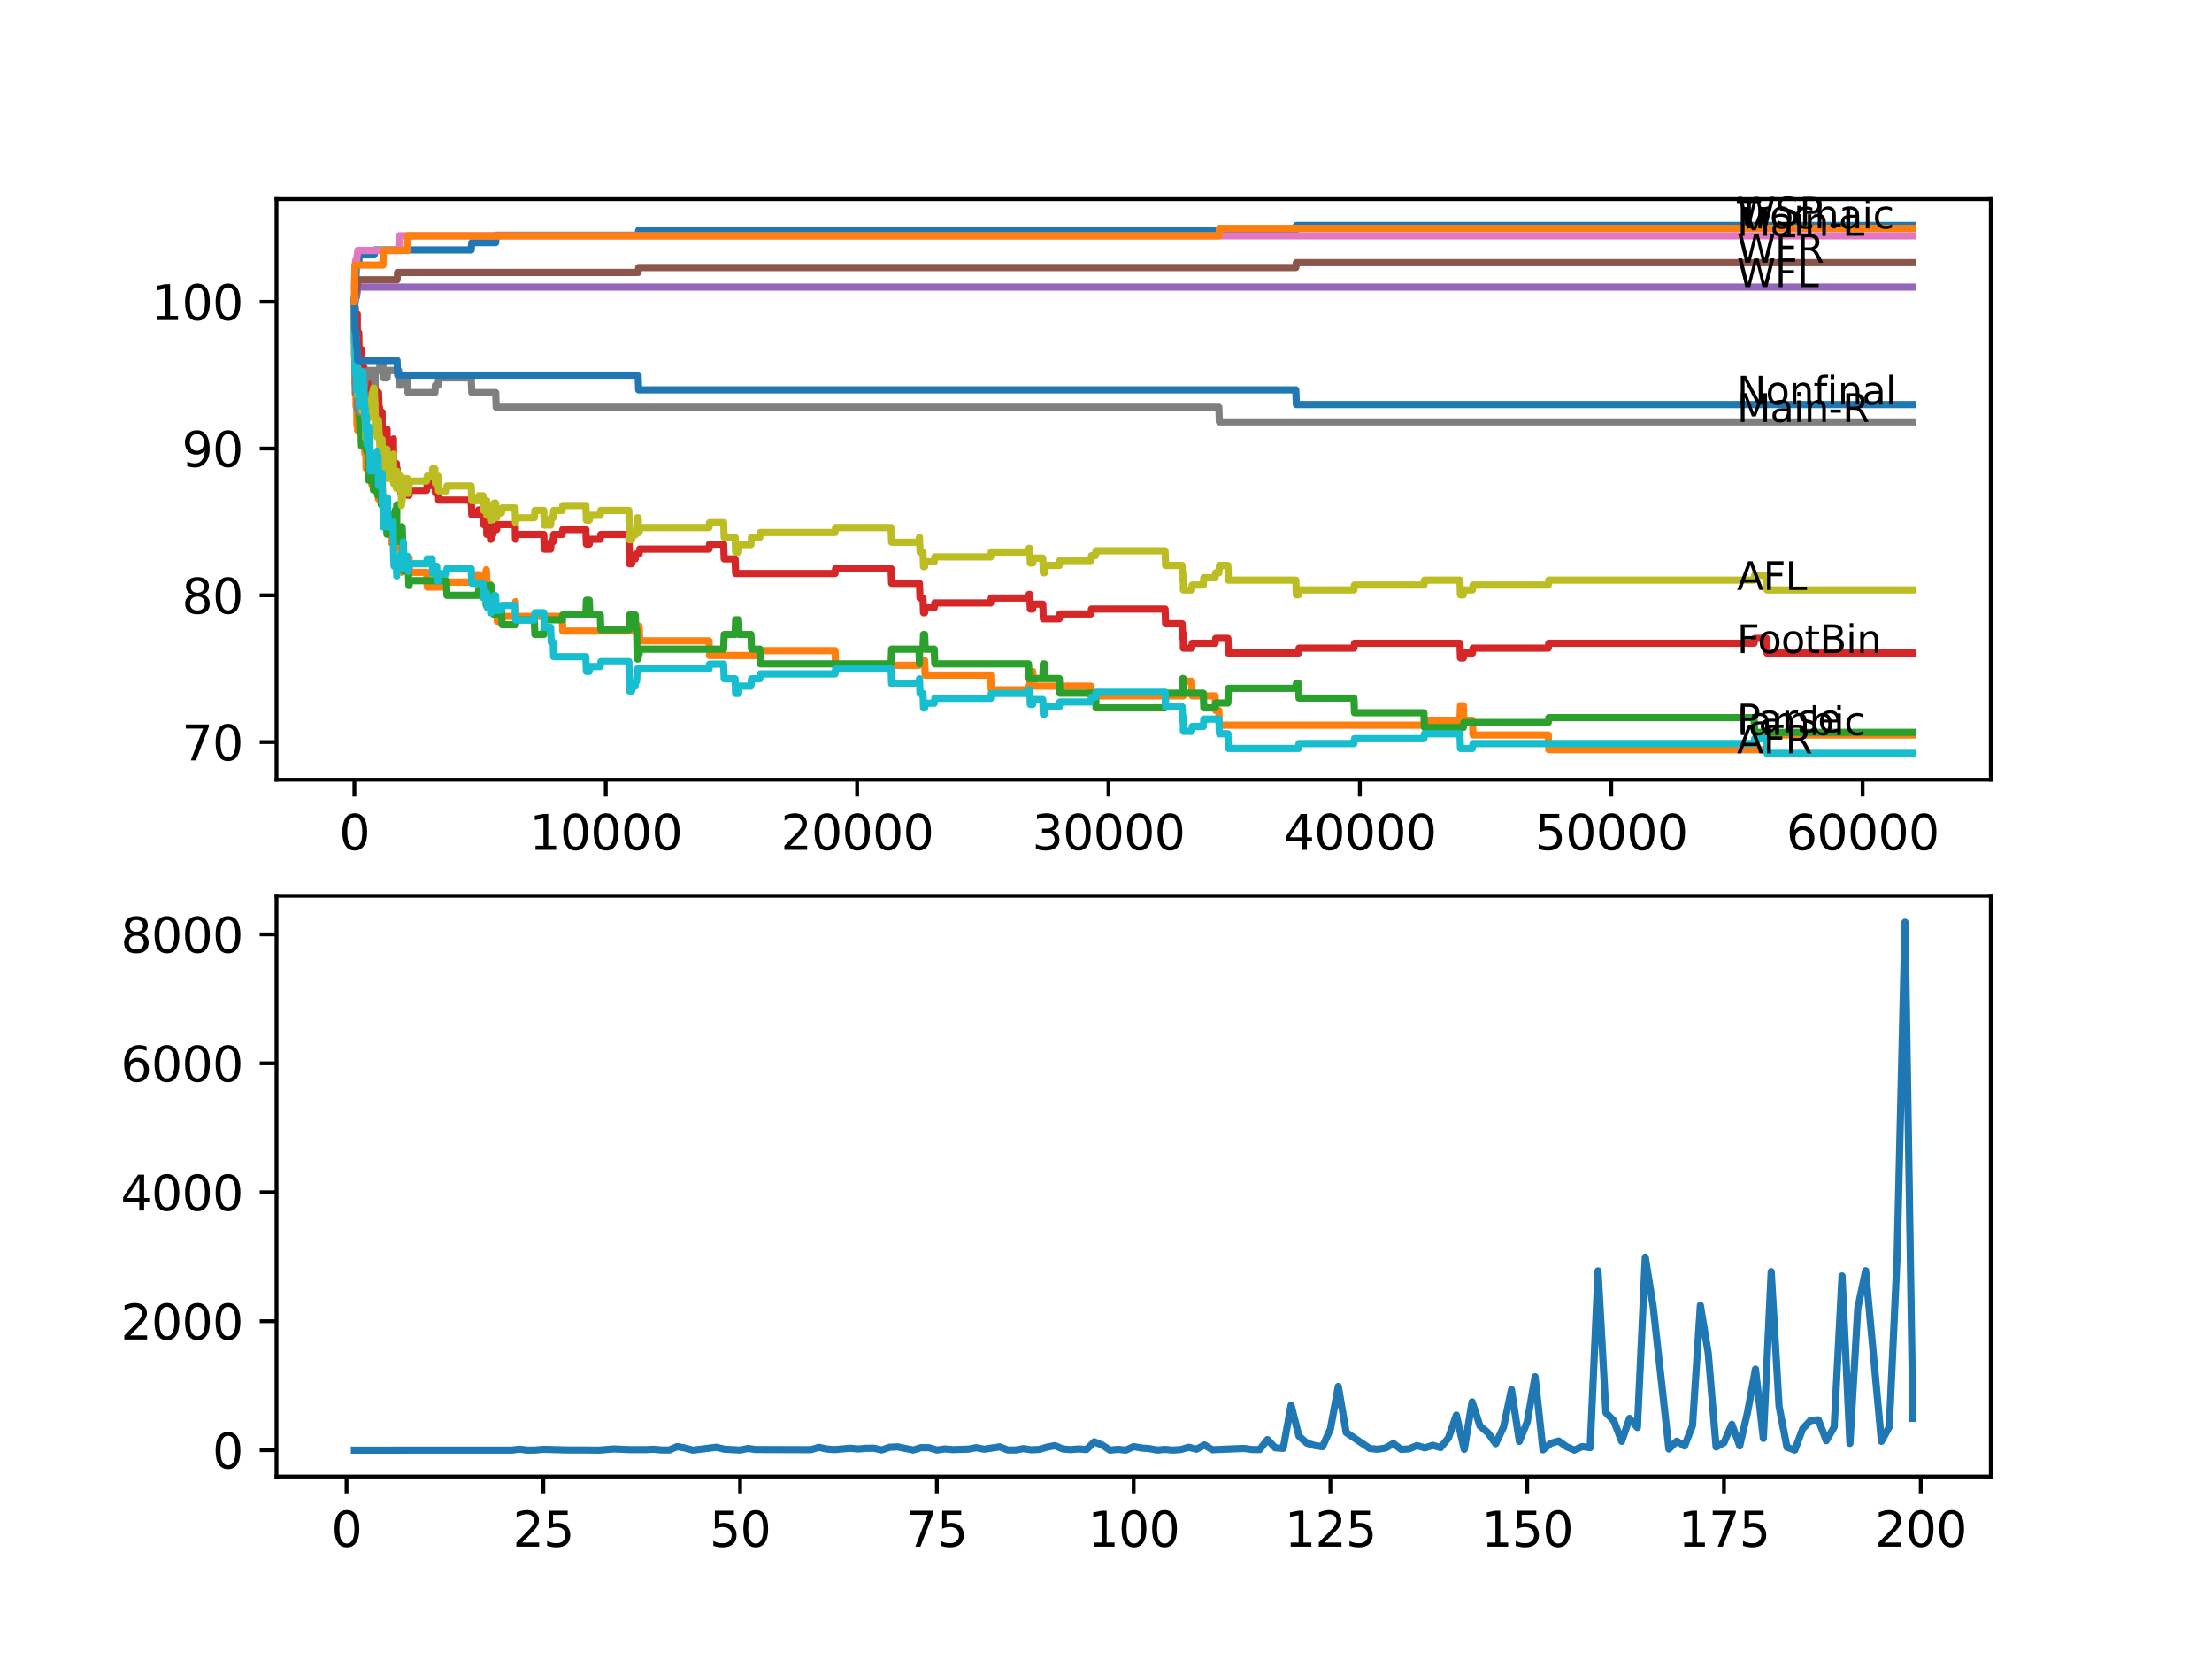<?xml version="1.0" encoding="utf-8" standalone="no"?>
<!DOCTYPE svg PUBLIC "-//W3C//DTD SVG 1.1//EN"
  "http://www.w3.org/Graphics/SVG/1.1/DTD/svg11.dtd">
<svg xmlns:xlink="http://www.w3.org/1999/xlink" width="460.8pt" height="345.6pt" viewBox="0 0 460.8 345.6" xmlns="http://www.w3.org/2000/svg" version="1.1">
 <defs>
  <style type="text/css">*{stroke-linejoin: round; stroke-linecap: butt}</style>
 </defs>
 <g id="figure_1">
  <g id="patch_1">
   <path d="M 0 345.6 
L 460.8 345.6 
L 460.8 0 
L 0 0 
z
" style="fill: #ffffff"/>
  </g>
  <g id="axes_1">
   <g id="patch_2">
    <path d="M 57.6 162.432 
L 414.72 162.432 
L 414.72 41.472 
L 57.6 41.472 
z
" style="fill: #ffffff"/>
   </g>
   <g id="matplotlib.axis_1">
    <g id="xtick_1">
     <g id="line2d_1">
      <defs>
       <path id="m04c7687954" d="M 0 0 
L 0 3.5 
" style="stroke: #000000; stroke-width: 0.8"/>
      </defs>
      <g>
       <use xlink:href="#m04c7687954" x="73.827" y="162.432" style="stroke: #000000; stroke-width: 0.8"/>
      </g>
     </g>
     <g id="text_1">
      <!-- 0 -->
      <g transform="translate(70.646 177.03)scale(0.1 -0.1)">
       <defs>
        <path id="DejaVuSans-30" d="M 2034 4250 
Q 1547 4250 1301 3770 
Q 1056 3291 1056 2328 
Q 1056 1369 1301 889 
Q 1547 409 2034 409 
Q 2525 409 2770 889 
Q 3016 1369 3016 2328 
Q 3016 3291 2770 3770 
Q 2525 4250 2034 4250 
z
M 2034 4750 
Q 2819 4750 3233 4129 
Q 3647 3509 3647 2328 
Q 3647 1150 3233 529 
Q 2819 -91 2034 -91 
Q 1250 -91 836 529 
Q 422 1150 422 2328 
Q 422 3509 836 4129 
Q 1250 4750 2034 4750 
z
" transform="scale(0.016)"/>
       </defs>
       <use xlink:href="#DejaVuSans-30"/>
      </g>
     </g>
    </g>
    <g id="xtick_2">
     <g id="line2d_2">
      <g>
       <use xlink:href="#m04c7687954" x="126.192" y="162.432" style="stroke: #000000; stroke-width: 0.8"/>
      </g>
     </g>
     <g id="text_2">
      <!-- 10000 -->
      <g transform="translate(110.286 177.03)scale(0.1 -0.1)">
       <defs>
        <path id="DejaVuSans-31" d="M 794 531 
L 1825 531 
L 1825 4091 
L 703 3866 
L 703 4441 
L 1819 4666 
L 2450 4666 
L 2450 531 
L 3481 531 
L 3481 0 
L 794 0 
L 794 531 
z
" transform="scale(0.016)"/>
       </defs>
       <use xlink:href="#DejaVuSans-31"/>
       <use xlink:href="#DejaVuSans-30" x="63.623"/>
       <use xlink:href="#DejaVuSans-30" x="127.246"/>
       <use xlink:href="#DejaVuSans-30" x="190.869"/>
       <use xlink:href="#DejaVuSans-30" x="254.492"/>
      </g>
     </g>
    </g>
    <g id="xtick_3">
     <g id="line2d_3">
      <g>
       <use xlink:href="#m04c7687954" x="178.556" y="162.432" style="stroke: #000000; stroke-width: 0.8"/>
      </g>
     </g>
     <g id="text_3">
      <!-- 20000 -->
      <g transform="translate(162.65 177.03)scale(0.1 -0.1)">
       <defs>
        <path id="DejaVuSans-32" d="M 1228 531 
L 3431 531 
L 3431 0 
L 469 0 
L 469 531 
Q 828 903 1448 1529 
Q 2069 2156 2228 2338 
Q 2531 2678 2651 2914 
Q 2772 3150 2772 3378 
Q 2772 3750 2511 3984 
Q 2250 4219 1831 4219 
Q 1534 4219 1204 4116 
Q 875 4013 500 3803 
L 500 4441 
Q 881 4594 1212 4672 
Q 1544 4750 1819 4750 
Q 2544 4750 2975 4387 
Q 3406 4025 3406 3419 
Q 3406 3131 3298 2873 
Q 3191 2616 2906 2266 
Q 2828 2175 2409 1742 
Q 1991 1309 1228 531 
z
" transform="scale(0.016)"/>
       </defs>
       <use xlink:href="#DejaVuSans-32"/>
       <use xlink:href="#DejaVuSans-30" x="63.623"/>
       <use xlink:href="#DejaVuSans-30" x="127.246"/>
       <use xlink:href="#DejaVuSans-30" x="190.869"/>
       <use xlink:href="#DejaVuSans-30" x="254.492"/>
      </g>
     </g>
    </g>
    <g id="xtick_4">
     <g id="line2d_4">
      <g>
       <use xlink:href="#m04c7687954" x="230.921" y="162.432" style="stroke: #000000; stroke-width: 0.8"/>
      </g>
     </g>
     <g id="text_4">
      <!-- 30000 -->
      <g transform="translate(215.015 177.03)scale(0.1 -0.1)">
       <defs>
        <path id="DejaVuSans-33" d="M 2597 2516 
Q 3050 2419 3304 2112 
Q 3559 1806 3559 1356 
Q 3559 666 3084 287 
Q 2609 -91 1734 -91 
Q 1441 -91 1130 -33 
Q 819 25 488 141 
L 488 750 
Q 750 597 1062 519 
Q 1375 441 1716 441 
Q 2309 441 2620 675 
Q 2931 909 2931 1356 
Q 2931 1769 2642 2001 
Q 2353 2234 1838 2234 
L 1294 2234 
L 1294 2753 
L 1863 2753 
Q 2328 2753 2575 2939 
Q 2822 3125 2822 3475 
Q 2822 3834 2567 4026 
Q 2313 4219 1838 4219 
Q 1578 4219 1281 4162 
Q 984 4106 628 3988 
L 628 4550 
Q 988 4650 1302 4700 
Q 1616 4750 1894 4750 
Q 2613 4750 3031 4423 
Q 3450 4097 3450 3541 
Q 3450 3153 3228 2886 
Q 3006 2619 2597 2516 
z
" transform="scale(0.016)"/>
       </defs>
       <use xlink:href="#DejaVuSans-33"/>
       <use xlink:href="#DejaVuSans-30" x="63.623"/>
       <use xlink:href="#DejaVuSans-30" x="127.246"/>
       <use xlink:href="#DejaVuSans-30" x="190.869"/>
       <use xlink:href="#DejaVuSans-30" x="254.492"/>
      </g>
     </g>
    </g>
    <g id="xtick_5">
     <g id="line2d_5">
      <g>
       <use xlink:href="#m04c7687954" x="283.285" y="162.432" style="stroke: #000000; stroke-width: 0.8"/>
      </g>
     </g>
     <g id="text_5">
      <!-- 40000 -->
      <g transform="translate(267.379 177.03)scale(0.1 -0.1)">
       <defs>
        <path id="DejaVuSans-34" d="M 2419 4116 
L 825 1625 
L 2419 1625 
L 2419 4116 
z
M 2253 4666 
L 3047 4666 
L 3047 1625 
L 3713 1625 
L 3713 1100 
L 3047 1100 
L 3047 0 
L 2419 0 
L 2419 1100 
L 313 1100 
L 313 1709 
L 2253 4666 
z
" transform="scale(0.016)"/>
       </defs>
       <use xlink:href="#DejaVuSans-34"/>
       <use xlink:href="#DejaVuSans-30" x="63.623"/>
       <use xlink:href="#DejaVuSans-30" x="127.246"/>
       <use xlink:href="#DejaVuSans-30" x="190.869"/>
       <use xlink:href="#DejaVuSans-30" x="254.492"/>
      </g>
     </g>
    </g>
    <g id="xtick_6">
     <g id="line2d_6">
      <g>
       <use xlink:href="#m04c7687954" x="335.65" y="162.432" style="stroke: #000000; stroke-width: 0.8"/>
      </g>
     </g>
     <g id="text_6">
      <!-- 50000 -->
      <g transform="translate(319.744 177.03)scale(0.1 -0.1)">
       <defs>
        <path id="DejaVuSans-35" d="M 691 4666 
L 3169 4666 
L 3169 4134 
L 1269 4134 
L 1269 2991 
Q 1406 3038 1543 3061 
Q 1681 3084 1819 3084 
Q 2600 3084 3056 2656 
Q 3513 2228 3513 1497 
Q 3513 744 3044 326 
Q 2575 -91 1722 -91 
Q 1428 -91 1123 -41 
Q 819 9 494 109 
L 494 744 
Q 775 591 1075 516 
Q 1375 441 1709 441 
Q 2250 441 2565 725 
Q 2881 1009 2881 1497 
Q 2881 1984 2565 2268 
Q 2250 2553 1709 2553 
Q 1456 2553 1204 2497 
Q 953 2441 691 2322 
L 691 4666 
z
" transform="scale(0.016)"/>
       </defs>
       <use xlink:href="#DejaVuSans-35"/>
       <use xlink:href="#DejaVuSans-30" x="63.623"/>
       <use xlink:href="#DejaVuSans-30" x="127.246"/>
       <use xlink:href="#DejaVuSans-30" x="190.869"/>
       <use xlink:href="#DejaVuSans-30" x="254.492"/>
      </g>
     </g>
    </g>
    <g id="xtick_7">
     <g id="line2d_7">
      <g>
       <use xlink:href="#m04c7687954" x="388.014" y="162.432" style="stroke: #000000; stroke-width: 0.8"/>
      </g>
     </g>
     <g id="text_7">
      <!-- 60000 -->
      <g transform="translate(372.108 177.03)scale(0.1 -0.1)">
       <defs>
        <path id="DejaVuSans-36" d="M 2113 2584 
Q 1688 2584 1439 2293 
Q 1191 2003 1191 1497 
Q 1191 994 1439 701 
Q 1688 409 2113 409 
Q 2538 409 2786 701 
Q 3034 994 3034 1497 
Q 3034 2003 2786 2293 
Q 2538 2584 2113 2584 
z
M 3366 4563 
L 3366 3988 
Q 3128 4100 2886 4159 
Q 2644 4219 2406 4219 
Q 1781 4219 1451 3797 
Q 1122 3375 1075 2522 
Q 1259 2794 1537 2939 
Q 1816 3084 2150 3084 
Q 2853 3084 3261 2657 
Q 3669 2231 3669 1497 
Q 3669 778 3244 343 
Q 2819 -91 2113 -91 
Q 1303 -91 875 529 
Q 447 1150 447 2328 
Q 447 3434 972 4092 
Q 1497 4750 2381 4750 
Q 2619 4750 2861 4703 
Q 3103 4656 3366 4563 
z
" transform="scale(0.016)"/>
       </defs>
       <use xlink:href="#DejaVuSans-36"/>
       <use xlink:href="#DejaVuSans-30" x="63.623"/>
       <use xlink:href="#DejaVuSans-30" x="127.246"/>
       <use xlink:href="#DejaVuSans-30" x="190.869"/>
       <use xlink:href="#DejaVuSans-30" x="254.492"/>
      </g>
     </g>
    </g>
   </g>
   <g id="matplotlib.axis_2">
    <g id="ytick_1">
     <g id="line2d_8">
      <defs>
       <path id="m2d60e42945" d="M 0 0 
L -3.5 0 
" style="stroke: #000000; stroke-width: 0.8"/>
      </defs>
      <g>
       <use xlink:href="#m2d60e42945" x="57.6" y="154.59" style="stroke: #000000; stroke-width: 0.8"/>
      </g>
     </g>
     <g id="text_8">
      <!-- 70 -->
      <g transform="translate(37.875 158.389)scale(0.1 -0.1)">
       <defs>
        <path id="DejaVuSans-37" d="M 525 4666 
L 3525 4666 
L 3525 4397 
L 1831 0 
L 1172 0 
L 2766 4134 
L 525 4134 
L 525 4666 
z
" transform="scale(0.016)"/>
       </defs>
       <use xlink:href="#DejaVuSans-37"/>
       <use xlink:href="#DejaVuSans-30" x="63.623"/>
      </g>
     </g>
    </g>
    <g id="ytick_2">
     <g id="line2d_9">
      <g>
       <use xlink:href="#m2d60e42945" x="57.6" y="124.016" style="stroke: #000000; stroke-width: 0.8"/>
      </g>
     </g>
     <g id="text_9">
      <!-- 80 -->
      <g transform="translate(37.875 127.815)scale(0.1 -0.1)">
       <defs>
        <path id="DejaVuSans-38" d="M 2034 2216 
Q 1584 2216 1326 1975 
Q 1069 1734 1069 1313 
Q 1069 891 1326 650 
Q 1584 409 2034 409 
Q 2484 409 2743 651 
Q 3003 894 3003 1313 
Q 3003 1734 2745 1975 
Q 2488 2216 2034 2216 
z
M 1403 2484 
Q 997 2584 770 2862 
Q 544 3141 544 3541 
Q 544 4100 942 4425 
Q 1341 4750 2034 4750 
Q 2731 4750 3128 4425 
Q 3525 4100 3525 3541 
Q 3525 3141 3298 2862 
Q 3072 2584 2669 2484 
Q 3125 2378 3379 2068 
Q 3634 1759 3634 1313 
Q 3634 634 3220 271 
Q 2806 -91 2034 -91 
Q 1263 -91 848 271 
Q 434 634 434 1313 
Q 434 1759 690 2068 
Q 947 2378 1403 2484 
z
M 1172 3481 
Q 1172 3119 1398 2916 
Q 1625 2713 2034 2713 
Q 2441 2713 2670 2916 
Q 2900 3119 2900 3481 
Q 2900 3844 2670 4047 
Q 2441 4250 2034 4250 
Q 1625 4250 1398 4047 
Q 1172 3844 1172 3481 
z
" transform="scale(0.016)"/>
       </defs>
       <use xlink:href="#DejaVuSans-38"/>
       <use xlink:href="#DejaVuSans-30" x="63.623"/>
      </g>
     </g>
    </g>
    <g id="ytick_3">
     <g id="line2d_10">
      <g>
       <use xlink:href="#m2d60e42945" x="57.6" y="93.442" style="stroke: #000000; stroke-width: 0.8"/>
      </g>
     </g>
     <g id="text_10">
      <!-- 90 -->
      <g transform="translate(37.875 97.242)scale(0.1 -0.1)">
       <defs>
        <path id="DejaVuSans-39" d="M 703 97 
L 703 672 
Q 941 559 1184 500 
Q 1428 441 1663 441 
Q 2288 441 2617 861 
Q 2947 1281 2994 2138 
Q 2813 1869 2534 1725 
Q 2256 1581 1919 1581 
Q 1219 1581 811 2004 
Q 403 2428 403 3163 
Q 403 3881 828 4315 
Q 1253 4750 1959 4750 
Q 2769 4750 3195 4129 
Q 3622 3509 3622 2328 
Q 3622 1225 3098 567 
Q 2575 -91 1691 -91 
Q 1453 -91 1209 -44 
Q 966 3 703 97 
z
M 1959 2075 
Q 2384 2075 2632 2365 
Q 2881 2656 2881 3163 
Q 2881 3666 2632 3958 
Q 2384 4250 1959 4250 
Q 1534 4250 1286 3958 
Q 1038 3666 1038 3163 
Q 1038 2656 1286 2365 
Q 1534 2075 1959 2075 
z
" transform="scale(0.016)"/>
       </defs>
       <use xlink:href="#DejaVuSans-39"/>
       <use xlink:href="#DejaVuSans-30" x="63.623"/>
      </g>
     </g>
    </g>
    <g id="ytick_4">
     <g id="line2d_11">
      <g>
       <use xlink:href="#m2d60e42945" x="57.6" y="62.869" style="stroke: #000000; stroke-width: 0.8"/>
      </g>
     </g>
     <g id="text_11">
      <!-- 100 -->
      <g transform="translate(31.512 66.668)scale(0.1 -0.1)">
       <use xlink:href="#DejaVuSans-31"/>
       <use xlink:href="#DejaVuSans-30" x="63.623"/>
       <use xlink:href="#DejaVuSans-30" x="127.246"/>
      </g>
     </g>
    </g>
   </g>
   <g id="line2d_12">
    <path d="M 73.833 62.869 
L 73.848 62.869 
L 73.979 58.792 
L 73.995 58.792 
L 74.11 57.773 
L 74.157 57.773 
L 74.283 54.614 
L 74.739 54.614 
L 74.854 53.085 
L 77.954 53.085 
L 78.069 52.066 
L 98.167 52.066 
L 98.282 50.537 
L 103.256 50.537 
L 103.372 49.008 
L 132.931 49.008 
L 133.046 47.989 
L 269.943 47.989 
L 270.058 46.97 
L 398.487 46.97 
L 398.487 46.97 
" clip-path="url(#pd4cfa545e4)" style="fill: none; stroke: #1f77b4; stroke-width: 1.5; stroke-linecap: square"/>
   </g>
   <g id="line2d_13">
    <path d="M 73.833 62.869 
L 73.969 80.194 
L 73.995 80.194 
L 74.058 79.175 
L 74.063 82.232 
L 74.095 81.62 
L 74.152 81.62 
L 74.173 84.678 
L 74.262 82.538 
L 74.288 82.538 
L 74.356 88.652 
L 74.403 86.614 
L 74.414 86.614 
L 74.503 89.672 
L 74.524 88.652 
L 74.608 88.652 
L 74.723 87.888 
L 74.739 87.888 
L 74.854 86.359 
L 74.901 86.359 
L 75.016 89.417 
L 75.194 89.417 
L 75.309 88.398 
L 75.451 88.398 
L 75.566 91.455 
L 75.891 91.455 
L 76.006 94.512 
L 76.247 94.512 
L 76.257 97.57 
L 76.357 95.532 
L 76.734 95.532 
L 76.849 94.767 
L 77.257 94.767 
L 77.373 97.825 
L 77.42 97.825 
L 77.441 100.882 
L 77.53 99.863 
L 77.682 99.863 
L 77.797 98.844 
L 77.954 98.844 
L 78.069 97.825 
L 78.331 97.825 
L 78.446 100.882 
L 78.551 100.882 
L 78.655 97.825 
L 78.661 100.882 
L 78.703 100.882 
L 78.818 103.939 
L 78.849 103.939 
L 78.964 100.882 
L 79.137 100.882 
L 79.252 103.939 
L 79.619 103.939 
L 79.635 100.882 
L 79.729 103.939 
L 79.86 103.939 
L 79.975 106.997 
L 80.583 106.997 
L 80.698 110.054 
L 81.467 110.054 
L 81.583 113.111 
L 81.886 113.111 
L 82.017 109.035 
L 82.263 109.035 
L 82.379 112.092 
L 82.441 112.092 
L 82.557 111.073 
L 82.583 111.073 
L 82.698 114.131 
L 82.96 114.131 
L 83.075 113.111 
L 83.473 113.111 
L 83.588 116.169 
L 83.635 116.169 
L 83.751 119.226 
L 83.766 119.226 
L 83.881 118.207 
L 83.913 118.207 
L 84.033 116.169 
L 85.222 116.169 
L 85.337 119.226 
L 88.872 119.226 
L 88.987 122.284 
L 92.993 122.284 
L 93.108 121.264 
L 98.167 121.264 
L 98.282 119.736 
L 99.601 119.736 
L 99.716 122.793 
L 100.617 122.793 
L 100.732 119.736 
L 101.177 119.736 
L 101.293 118.717 
L 101.319 118.717 
L 101.434 121.774 
L 102.12 121.774 
L 102.235 124.831 
L 102.67 124.831 
L 102.785 127.889 
L 103.256 127.889 
L 103.372 126.36 
L 103.471 126.36 
L 103.586 129.417 
L 104.471 129.417 
L 104.586 128.398 
L 107.32 128.398 
L 107.388 125.341 
L 107.43 128.398 
L 117.122 128.398 
L 117.238 131.456 
L 131.036 131.456 
L 131.151 128.398 
L 131.596 128.398 
L 131.711 131.456 
L 132.622 131.456 
L 132.738 130.437 
L 133.141 130.437 
L 133.256 133.494 
L 147.698 133.494 
L 147.813 136.551 
L 158.281 136.551 
L 158.396 135.532 
L 173.954 135.532 
L 174.069 138.59 
L 191.438 138.59 
L 191.553 137.57 
L 192.616 137.57 
L 192.732 140.628 
L 206.378 140.628 
L 206.493 143.685 
L 214.253 143.685 
L 214.369 142.921 
L 214.515 142.921 
L 214.63 139.863 
L 215.128 139.863 
L 215.243 142.921 
L 227.255 142.921 
L 227.371 145.978 
L 228.208 145.978 
L 228.324 144.959 
L 246.515 144.959 
L 246.63 141.902 
L 248.248 141.902 
L 248.364 144.959 
L 253.134 144.959 
L 253.249 148.016 
L 253.909 148.016 
L 254.024 151.074 
L 296.623 151.074 
L 296.738 150.055 
L 304.126 150.055 
L 304.242 146.997 
L 304.849 146.997 
L 304.964 150.055 
L 306.739 150.055 
L 306.855 153.112 
L 322.527 153.112 
L 322.643 156.169 
L 367.99 156.169 
L 368.105 153.112 
L 398.487 153.112 
L 398.487 153.112 
" clip-path="url(#pd4cfa545e4)" style="fill: none; stroke: #ff7f0e; stroke-width: 1.5; stroke-linecap: square"/>
   </g>
   <g id="line2d_14">
    <path d="M 73.833 62.869 
L 73.854 62.869 
L 73.937 60.83 
L 73.943 63.888 
L 73.948 63.888 
L 74.074 74.079 
L 74.152 74.079 
L 74.173 72.041 
L 74.178 75.098 
L 74.257 75.098 
L 74.288 75.098 
L 74.356 74.079 
L 74.362 77.136 
L 74.388 77.136 
L 74.414 80.194 
L 74.498 77.646 
L 74.503 77.646 
L 74.623 83.761 
L 74.665 83.761 
L 74.781 86.818 
L 74.885 86.818 
L 75 89.875 
L 75.194 89.875 
L 75.309 92.933 
L 75.807 92.933 
L 75.922 88.856 
L 76.095 88.856 
L 76.21 85.799 
L 76.241 85.799 
L 76.362 93.952 
L 76.687 93.952 
L 76.807 100.067 
L 77.001 100.067 
L 77.116 97.009 
L 77.42 97.009 
L 77.441 95.99 
L 77.446 99.047 
L 77.519 99.047 
L 77.682 99.047 
L 77.797 102.105 
L 77.954 102.105 
L 78.069 101.086 
L 78.331 101.086 
L 78.446 100.067 
L 78.535 100.067 
L 78.65 103.124 
L 79.137 103.124 
L 79.252 102.105 
L 79.326 102.105 
L 79.441 105.162 
L 79.598 105.162 
L 79.635 102.105 
L 79.708 105.162 
L 80.111 105.162 
L 80.226 108.22 
L 80.483 108.22 
L 80.598 111.277 
L 80.734 111.277 
L 80.85 108.22 
L 81.467 108.22 
L 81.583 107.2 
L 81.886 107.2 
L 81.97 110.258 
L 81.996 107.2 
L 82.263 107.2 
L 82.379 106.181 
L 82.441 106.181 
L 82.557 109.239 
L 82.572 109.239 
L 82.651 105.162 
L 82.667 111.277 
L 82.677 111.277 
L 82.719 111.277 
L 82.834 109.748 
L 82.96 109.748 
L 83.075 112.806 
L 83.51 112.806 
L 83.625 109.748 
L 83.766 109.748 
L 83.881 112.806 
L 83.913 112.806 
L 84.033 118.92 
L 85.07 118.92 
L 85.185 121.978 
L 85.222 121.978 
L 85.337 120.959 
L 92.993 120.959 
L 93.108 124.016 
L 99.601 124.016 
L 99.716 122.997 
L 101.177 122.997 
L 101.293 126.054 
L 101.319 126.054 
L 101.45 121.978 
L 101.575 121.978 
L 101.691 125.035 
L 102.183 125.035 
L 102.293 121.978 
L 102.408 125.035 
L 102.858 125.035 
L 102.974 128.093 
L 103.471 128.093 
L 103.586 127.073 
L 104.471 127.073 
L 104.586 130.131 
L 107.388 130.131 
L 107.503 129.112 
L 111.31 129.112 
L 111.425 132.169 
L 113.279 132.169 
L 113.394 129.112 
L 117.122 129.112 
L 117.238 128.093 
L 122.039 128.093 
L 122.155 125.035 
L 122.757 125.035 
L 122.872 128.093 
L 125.045 128.093 
L 125.16 131.15 
L 131.01 131.15 
L 131.125 128.093 
L 132.34 128.093 
L 132.455 131.15 
L 132.622 131.15 
L 132.743 137.265 
L 132.931 137.265 
L 133.046 136.246 
L 133.141 136.246 
L 133.256 135.226 
L 150.746 135.226 
L 150.861 132.169 
L 153.133 132.169 
L 153.249 129.112 
L 153.856 129.112 
L 153.971 132.169 
L 156.438 132.169 
L 156.553 135.226 
L 158.281 135.226 
L 158.396 138.284 
L 185.626 138.284 
L 185.741 135.226 
L 191.438 135.226 
L 191.538 138.284 
L 191.548 135.226 
L 192.271 135.226 
L 192.386 132.169 
L 192.616 132.169 
L 192.732 135.226 
L 194.617 135.226 
L 194.732 138.284 
L 214.253 138.284 
L 214.369 141.341 
L 217.228 141.341 
L 217.343 138.284 
L 217.578 138.284 
L 217.694 141.341 
L 220.673 141.341 
L 220.788 144.399 
L 228.208 144.399 
L 228.324 147.456 
L 242.703 147.456 
L 242.818 144.399 
L 246.258 144.399 
L 246.374 141.341 
L 246.505 141.341 
L 246.62 144.399 
L 250.668 144.399 
L 250.783 147.456 
L 253.134 147.456 
L 253.249 146.437 
L 255.794 146.437 
L 255.909 143.379 
L 269.943 143.379 
L 270.058 142.36 
L 270.498 142.36 
L 270.613 145.418 
L 282.05 145.418 
L 282.165 148.475 
L 296.623 148.475 
L 296.738 151.532 
L 304.849 151.532 
L 304.964 150.513 
L 322.527 150.513 
L 322.643 149.494 
L 365.403 149.494 
L 365.519 152.552 
L 398.487 152.552 
L 398.487 152.552 
" clip-path="url(#pd4cfa545e4)" style="fill: none; stroke: #2ca02c; stroke-width: 1.5; stroke-linecap: square"/>
   </g>
   <g id="line2d_15">
    <path d="M 73.833 62.869 
L 73.838 62.104 
L 73.848 68.219 
L 73.917 66.69 
L 73.958 66.69 
L 73.995 64.142 
L 74.006 70.257 
L 74.053 69.493 
L 74.058 69.493 
L 74.189 66.486 
L 74.335 66.486 
L 74.43 65.467 
L 74.435 68.525 
L 74.55 71.582 
L 74.608 71.582 
L 74.733 69.289 
L 74.739 69.289 
L 74.859 75.404 
L 74.864 75.404 
L 74.98 72.856 
L 75.372 72.856 
L 75.451 78.971 
L 75.487 77.952 
L 75.566 77.952 
L 75.681 76.423 
L 75.807 76.423 
L 75.891 79.48 
L 75.917 78.461 
L 75.943 78.461 
L 75.953 76.932 
L 75.959 79.99 
L 76.048 79.99 
L 76.095 79.99 
L 76.215 86.105 
L 76.241 86.105 
L 76.378 81.009 
L 76.734 81.009 
L 76.859 78.716 
L 77.001 78.716 
L 77.1 81.773 
L 77.111 80.245 
L 77.257 80.245 
L 77.373 79.226 
L 77.42 79.226 
L 77.535 78.206 
L 78.106 78.206 
L 78.226 84.321 
L 78.331 84.321 
L 78.446 83.302 
L 78.535 83.302 
L 78.551 82.283 
L 78.556 85.34 
L 78.635 85.34 
L 78.655 85.34 
L 78.781 81.773 
L 78.849 81.773 
L 78.964 84.831 
L 79.053 84.831 
L 79.137 87.888 
L 79.163 86.869 
L 79.326 86.869 
L 79.441 85.85 
L 79.598 85.85 
L 79.635 91.965 
L 79.713 90.945 
L 79.766 90.945 
L 79.797 94.003 
L 79.876 91.455 
L 80.483 91.455 
L 80.603 89.417 
L 80.63 89.417 
L 80.75 95.532 
L 80.787 95.532 
L 80.902 94.003 
L 81.467 94.003 
L 81.583 92.984 
L 81.892 92.984 
L 81.965 91.455 
L 81.975 97.57 
L 81.986 97.57 
L 82.263 97.57 
L 82.379 96.551 
L 82.572 96.551 
L 82.583 99.608 
L 82.682 97.57 
L 82.719 97.57 
L 82.834 100.627 
L 83.473 100.627 
L 83.51 99.608 
L 83.515 102.665 
L 83.573 102.665 
L 83.635 102.665 
L 83.751 101.646 
L 84.018 101.646 
L 84.133 100.118 
L 84.876 100.118 
L 84.992 103.175 
L 85.222 103.175 
L 85.337 102.156 
L 88.872 102.156 
L 88.987 101.137 
L 90.019 101.137 
L 90.134 99.608 
L 90.595 99.608 
L 90.71 102.665 
L 90.977 102.665 
L 91.092 101.137 
L 91.265 101.137 
L 91.38 104.194 
L 98.167 104.194 
L 98.282 107.251 
L 99.601 107.251 
L 99.716 106.232 
L 100.617 106.232 
L 100.732 109.29 
L 101.319 109.29 
L 101.397 108.271 
L 101.403 111.328 
L 101.418 111.328 
L 101.575 111.328 
L 101.691 110.309 
L 102.12 110.309 
L 102.183 109.29 
L 102.188 112.347 
L 102.22 112.347 
L 102.293 112.347 
L 102.408 111.328 
L 102.67 111.328 
L 102.785 110.309 
L 103.471 110.309 
L 103.586 109.29 
L 107.32 109.29 
L 107.388 112.347 
L 107.43 111.328 
L 113.279 111.328 
L 113.394 114.385 
L 114.703 114.385 
L 114.818 112.857 
L 115.232 112.857 
L 115.347 111.328 
L 117.122 111.328 
L 117.238 110.309 
L 122.039 110.309 
L 122.155 113.366 
L 122.757 113.366 
L 122.872 112.347 
L 125.045 112.347 
L 125.16 111.328 
L 131.01 111.328 
L 131.13 117.443 
L 131.596 117.443 
L 131.711 116.424 
L 132.34 116.424 
L 132.455 115.404 
L 133.141 115.404 
L 133.256 114.385 
L 147.698 114.385 
L 147.813 113.366 
L 150.746 113.366 
L 150.861 116.424 
L 153.133 116.424 
L 153.249 119.481 
L 173.954 119.481 
L 174.069 118.462 
L 185.626 118.462 
L 185.741 121.519 
L 191.538 121.519 
L 191.653 124.577 
L 192.271 124.577 
L 192.386 127.634 
L 192.616 127.634 
L 192.732 126.615 
L 194.617 126.615 
L 194.732 125.596 
L 206.378 125.596 
L 206.493 124.577 
L 214.253 124.577 
L 214.369 123.812 
L 214.515 123.812 
L 214.63 126.87 
L 215.128 126.87 
L 215.243 125.85 
L 217.228 125.85 
L 217.343 128.908 
L 220.673 128.908 
L 220.788 127.889 
L 227.255 127.889 
L 227.371 126.87 
L 242.703 126.87 
L 242.818 129.927 
L 246.258 129.927 
L 246.374 132.984 
L 246.505 132.984 
L 246.515 131.965 
L 246.52 135.023 
L 246.604 135.023 
L 248.248 135.023 
L 248.364 134.003 
L 253.134 134.003 
L 253.249 132.984 
L 255.794 132.984 
L 255.909 136.042 
L 270.498 136.042 
L 270.613 135.023 
L 282.05 135.023 
L 282.165 134.003 
L 304.126 134.003 
L 304.242 137.061 
L 304.849 137.061 
L 304.964 136.042 
L 306.739 136.042 
L 306.855 135.023 
L 322.527 135.023 
L 322.643 134.003 
L 365.403 134.003 
L 365.519 132.984 
L 367.99 132.984 
L 368.105 136.042 
L 398.487 136.042 
L 398.487 136.042 
" clip-path="url(#pd4cfa545e4)" style="fill: none; stroke: #d62728; stroke-width: 1.5; stroke-linecap: square"/>
   </g>
   <g id="line2d_16">
    <path d="M 73.833 62.869 
L 74 62.869 
L 74.115 61.849 
L 74.288 61.849 
L 74.403 60.83 
L 74.43 60.83 
L 74.545 59.811 
L 398.487 59.811 
L 398.487 59.811 
" clip-path="url(#pd4cfa545e4)" style="fill: none; stroke: #9467bd; stroke-width: 1.5; stroke-linecap: square"/>
   </g>
   <g id="line2d_17">
    <path d="M 73.833 62.869 
L 73.854 62.869 
L 73.974 60.83 
L 74.157 60.83 
L 74.273 59.811 
L 74.414 59.811 
L 74.529 58.282 
L 82.719 58.282 
L 82.834 56.754 
L 132.931 56.754 
L 133.046 55.735 
L 269.943 55.735 
L 270.058 54.716 
L 398.487 54.716 
L 398.487 54.716 
" clip-path="url(#pd4cfa545e4)" style="fill: none; stroke: #8c564b; stroke-width: 1.5; stroke-linecap: square"/>
   </g>
   <g id="line2d_18">
    <path d="M 73.833 59.811 
L 73.843 59.811 
L 73.969 55.225 
L 74 55.225 
L 74.115 54.206 
L 74.288 54.206 
L 74.403 53.187 
L 74.43 53.187 
L 74.545 52.168 
L 83.044 52.168 
L 83.159 49.11 
L 398.487 49.11 
L 398.487 49.11 
" clip-path="url(#pd4cfa545e4)" style="fill: none; stroke: #e377c2; stroke-width: 1.5; stroke-linecap: square"/>
   </g>
   <g id="line2d_19">
    <path d="M 73.833 65.926 
L 73.838 65.162 
L 73.854 74.334 
L 73.901 71.786 
L 73.906 71.786 
L 74.032 81.977 
L 74.037 81.977 
L 74.163 79.837 
L 74.173 79.837 
L 74.288 79.226 
L 74.403 82.283 
L 74.43 82.283 
L 74.435 85.34 
L 74.54 83.812 
L 74.665 83.812 
L 74.739 82.792 
L 74.744 85.85 
L 74.765 85.85 
L 74.786 85.85 
L 74.901 83.302 
L 75.372 83.302 
L 75.493 80.245 
L 75.953 80.245 
L 76.069 78.716 
L 76.592 78.716 
L 76.708 77.187 
L 77.954 77.187 
L 78.069 80.245 
L 78.106 80.245 
L 78.226 77.187 
L 79.053 77.187 
L 79.169 75.659 
L 79.766 75.659 
L 79.881 78.716 
L 80.63 78.716 
L 80.745 77.187 
L 83.044 77.187 
L 83.159 80.245 
L 83.578 80.245 
L 83.693 78.716 
L 84.876 78.716 
L 84.992 81.773 
L 90.595 81.773 
L 90.71 80.245 
L 91.265 80.245 
L 91.38 78.716 
L 98.167 78.716 
L 98.282 81.773 
L 103.256 81.773 
L 103.372 84.831 
L 253.909 84.831 
L 254.024 87.888 
L 398.487 87.888 
L 398.487 87.888 
" clip-path="url(#pd4cfa545e4)" style="fill: none; stroke: #7f7f7f; stroke-width: 1.5; stroke-linecap: square"/>
   </g>
   <g id="line2d_20">
    <path d="M 73.833 62.869 
L 73.838 62.104 
L 73.859 70.257 
L 73.885 68.729 
L 73.937 74.843 
L 74 73.315 
L 74.037 73.315 
L 74.157 70.155 
L 74.283 79.327 
L 74.335 79.327 
L 74.414 76.27 
L 74.435 79.327 
L 74.503 82.385 
L 74.545 81.366 
L 74.608 81.366 
L 74.739 78.054 
L 74.859 84.168 
L 74.864 84.168 
L 74.985 80.601 
L 75.194 80.601 
L 75.309 79.582 
L 75.372 79.582 
L 75.451 85.697 
L 75.487 84.678 
L 75.566 84.678 
L 75.681 83.149 
L 75.807 83.149 
L 75.891 86.207 
L 75.917 85.187 
L 75.943 85.187 
L 75.953 83.659 
L 75.959 86.716 
L 76.048 86.716 
L 76.095 86.716 
L 76.21 91.302 
L 76.241 91.302 
L 76.388 84.168 
L 76.592 84.168 
L 76.687 87.226 
L 76.702 85.697 
L 76.734 85.697 
L 76.859 83.404 
L 77.001 83.404 
L 77.1 86.461 
L 77.111 84.933 
L 77.257 84.933 
L 77.373 83.913 
L 77.42 83.913 
L 77.54 81.875 
L 77.682 81.875 
L 77.797 80.856 
L 77.954 80.856 
L 78.069 83.913 
L 78.106 83.913 
L 78.226 90.028 
L 78.331 90.028 
L 78.446 89.009 
L 78.535 89.009 
L 78.551 87.99 
L 78.556 91.047 
L 78.635 91.047 
L 78.655 91.047 
L 78.781 87.48 
L 78.849 87.48 
L 78.964 90.538 
L 79.053 90.538 
L 79.137 93.595 
L 79.163 92.576 
L 79.326 92.576 
L 79.441 91.557 
L 79.598 91.557 
L 79.635 97.672 
L 79.713 96.653 
L 79.766 96.653 
L 79.797 99.71 
L 79.876 97.162 
L 80.111 97.162 
L 80.226 95.633 
L 80.483 95.633 
L 80.603 93.595 
L 80.63 93.595 
L 80.75 99.71 
L 80.787 99.71 
L 80.902 98.181 
L 81.467 98.181 
L 81.583 97.162 
L 81.886 97.162 
L 81.965 94.614 
L 81.975 100.729 
L 82.263 100.729 
L 82.379 99.71 
L 82.441 99.71 
L 82.557 98.691 
L 82.572 98.691 
L 82.583 101.748 
L 82.667 98.181 
L 82.682 98.181 
L 82.719 98.181 
L 82.834 101.239 
L 82.96 101.239 
L 83.075 100.219 
L 83.473 100.219 
L 83.51 99.2 
L 83.515 102.258 
L 83.573 102.258 
L 83.578 102.258 
L 83.635 105.315 
L 83.688 104.296 
L 83.766 104.296 
L 83.881 103.277 
L 83.913 103.277 
L 84.039 99.71 
L 84.876 99.71 
L 84.992 102.767 
L 85.07 102.767 
L 85.185 101.239 
L 85.222 101.239 
L 85.337 100.219 
L 88.872 100.219 
L 88.987 99.2 
L 90.019 99.2 
L 90.134 97.672 
L 90.595 97.672 
L 90.71 100.729 
L 90.977 100.729 
L 91.092 99.2 
L 91.265 99.2 
L 91.38 102.258 
L 92.993 102.258 
L 93.108 101.239 
L 98.167 101.239 
L 98.282 104.296 
L 99.601 104.296 
L 99.716 103.277 
L 100.617 103.277 
L 100.732 106.334 
L 101.177 106.334 
L 101.293 105.315 
L 101.319 105.315 
L 101.397 104.296 
L 101.403 107.353 
L 101.418 107.353 
L 101.575 107.353 
L 101.691 106.334 
L 102.12 106.334 
L 102.183 105.315 
L 102.188 108.372 
L 102.22 108.372 
L 102.293 108.372 
L 102.408 107.353 
L 102.67 107.353 
L 102.785 106.334 
L 102.858 106.334 
L 102.974 104.806 
L 103.256 104.806 
L 103.372 107.863 
L 103.471 107.863 
L 103.586 106.844 
L 104.471 106.844 
L 104.586 105.825 
L 107.32 105.825 
L 107.388 108.882 
L 107.43 107.863 
L 111.31 107.863 
L 111.425 106.334 
L 113.279 106.334 
L 113.394 109.392 
L 114.703 109.392 
L 114.818 107.863 
L 115.232 107.863 
L 115.347 106.334 
L 117.122 106.334 
L 117.238 105.315 
L 122.039 105.315 
L 122.155 108.372 
L 122.757 108.372 
L 122.872 107.353 
L 125.045 107.353 
L 125.16 106.334 
L 131.01 106.334 
L 131.13 112.449 
L 131.596 112.449 
L 131.711 111.43 
L 132.34 111.43 
L 132.455 110.411 
L 132.622 110.411 
L 132.743 107.863 
L 132.931 107.863 
L 133.046 110.92 
L 133.141 110.92 
L 133.256 109.901 
L 147.698 109.901 
L 147.813 108.882 
L 150.746 108.882 
L 150.861 111.939 
L 153.133 111.939 
L 153.249 114.997 
L 153.856 114.997 
L 153.971 113.468 
L 156.438 113.468 
L 156.553 111.939 
L 158.281 111.939 
L 158.396 110.92 
L 173.954 110.92 
L 174.069 109.901 
L 185.626 109.901 
L 185.741 112.959 
L 191.438 112.959 
L 191.538 111.939 
L 191.653 114.997 
L 192.271 114.997 
L 192.386 118.054 
L 192.616 118.054 
L 192.732 117.035 
L 194.617 117.035 
L 194.732 116.016 
L 206.378 116.016 
L 206.493 114.997 
L 214.253 114.997 
L 214.369 114.232 
L 214.515 114.232 
L 214.63 117.29 
L 215.128 117.29 
L 215.243 116.271 
L 217.228 116.271 
L 217.343 119.328 
L 217.578 119.328 
L 217.694 117.799 
L 220.673 117.799 
L 220.788 116.78 
L 227.255 116.78 
L 227.371 115.761 
L 228.208 115.761 
L 228.324 114.742 
L 242.703 114.742 
L 242.818 117.799 
L 246.258 117.799 
L 246.374 120.857 
L 246.505 120.857 
L 246.515 119.838 
L 246.52 122.895 
L 246.604 122.895 
L 248.248 122.895 
L 248.364 121.876 
L 250.668 121.876 
L 250.783 120.347 
L 253.134 120.347 
L 253.249 119.328 
L 253.909 119.328 
L 254.024 117.799 
L 255.794 117.799 
L 255.909 120.857 
L 269.943 120.857 
L 270.058 123.914 
L 270.498 123.914 
L 270.613 122.895 
L 282.05 122.895 
L 282.165 121.876 
L 296.623 121.876 
L 296.738 120.857 
L 304.126 120.857 
L 304.242 123.914 
L 304.849 123.914 
L 304.964 122.895 
L 306.739 122.895 
L 306.855 121.876 
L 322.527 121.876 
L 322.643 120.857 
L 365.403 120.857 
L 365.519 119.838 
L 367.99 119.838 
L 368.105 122.895 
L 398.487 122.895 
L 398.487 122.895 
" clip-path="url(#pd4cfa545e4)" style="fill: none; stroke: #bcbd22; stroke-width: 1.5; stroke-linecap: square"/>
   </g>
   <g id="line2d_21">
    <path d="M 73.833 62.869 
L 73.838 62.104 
L 73.854 71.276 
L 73.901 68.729 
L 73.906 68.729 
L 74.032 77.901 
L 74.037 77.901 
L 74.163 75.76 
L 74.173 75.76 
L 74.246 75.149 
L 74.252 78.206 
L 74.262 78.206 
L 74.288 78.206 
L 74.335 81.264 
L 74.398 78.206 
L 74.43 78.206 
L 74.435 81.264 
L 74.54 78.716 
L 74.608 78.716 
L 74.712 76.932 
L 74.786 83.047 
L 74.828 81.519 
L 74.864 81.519 
L 74.885 84.576 
L 74.974 82.538 
L 75.194 82.538 
L 75.309 81.519 
L 75.372 81.519 
L 75.493 77.442 
L 75.566 77.442 
L 75.681 80.499 
L 75.807 80.499 
L 75.922 83.557 
L 75.943 83.557 
L 75.953 86.614 
L 76.053 85.085 
L 76.095 85.085 
L 76.21 89.672 
L 76.241 89.672 
L 76.315 86.614 
L 76.351 89.672 
L 76.357 89.672 
L 76.472 92.729 
L 76.592 92.729 
L 76.713 89.672 
L 76.734 89.672 
L 76.838 88.907 
L 76.954 91.965 
L 77.001 91.965 
L 77.121 98.079 
L 77.257 98.079 
L 77.373 97.06 
L 77.441 97.06 
L 77.556 96.041 
L 77.682 96.041 
L 77.797 95.022 
L 77.954 95.022 
L 78.069 98.079 
L 78.106 98.079 
L 78.226 95.022 
L 78.535 95.022 
L 78.551 94.003 
L 78.556 97.06 
L 78.635 97.06 
L 78.655 97.06 
L 78.76 95.022 
L 78.881 101.137 
L 79.053 101.137 
L 79.169 99.608 
L 79.326 99.608 
L 79.441 98.589 
L 79.598 98.589 
L 79.635 104.704 
L 79.713 103.685 
L 79.766 103.685 
L 79.86 109.799 
L 79.881 108.78 
L 80.111 108.78 
L 80.226 107.251 
L 80.483 107.251 
L 80.603 105.213 
L 80.63 105.213 
L 80.734 103.685 
L 80.855 109.799 
L 81.886 109.799 
L 81.892 108.78 
L 81.97 114.895 
L 82.085 117.952 
L 82.441 117.952 
L 82.557 116.933 
L 82.572 116.933 
L 82.651 119.991 
L 82.682 117.443 
L 82.96 117.443 
L 83.075 116.424 
L 83.473 116.424 
L 83.51 115.404 
L 83.515 118.462 
L 83.573 118.462 
L 83.578 118.462 
L 83.693 115.914 
L 83.766 115.914 
L 83.881 114.895 
L 83.913 114.895 
L 84.018 112.857 
L 84.133 115.914 
L 84.876 115.914 
L 84.992 118.971 
L 85.07 118.971 
L 85.185 117.443 
L 88.872 117.443 
L 88.987 116.424 
L 90.019 116.424 
L 90.134 119.481 
L 90.595 119.481 
L 90.71 117.952 
L 90.977 117.952 
L 91.092 121.01 
L 91.265 121.01 
L 91.38 119.481 
L 92.993 119.481 
L 93.108 118.462 
L 98.167 118.462 
L 98.282 121.519 
L 100.617 121.519 
L 100.732 124.577 
L 101.177 124.577 
L 101.293 123.557 
L 101.397 123.557 
L 101.513 126.615 
L 101.575 126.615 
L 101.691 125.596 
L 102.12 125.596 
L 102.183 124.577 
L 102.188 127.634 
L 102.22 127.634 
L 102.293 127.634 
L 102.408 126.615 
L 102.67 126.615 
L 102.785 125.596 
L 102.858 125.596 
L 102.974 124.067 
L 103.256 124.067 
L 103.372 127.124 
L 104.471 127.124 
L 104.586 126.105 
L 107.32 126.105 
L 107.435 129.163 
L 111.31 129.163 
L 111.425 127.634 
L 113.279 127.634 
L 113.394 130.691 
L 114.703 130.691 
L 114.818 133.749 
L 115.232 133.749 
L 115.347 136.806 
L 122.039 136.806 
L 122.155 139.863 
L 122.757 139.863 
L 122.872 138.844 
L 125.045 138.844 
L 125.16 137.825 
L 131.01 137.825 
L 131.13 143.94 
L 131.596 143.94 
L 131.711 142.921 
L 132.34 142.921 
L 132.455 141.902 
L 132.622 141.902 
L 132.743 139.354 
L 147.698 139.354 
L 147.813 138.335 
L 150.746 138.335 
L 150.861 141.392 
L 153.133 141.392 
L 153.249 144.45 
L 153.856 144.45 
L 153.971 142.921 
L 156.438 142.921 
L 156.553 141.392 
L 158.281 141.392 
L 158.396 140.373 
L 173.954 140.373 
L 174.069 139.354 
L 185.626 139.354 
L 185.741 142.411 
L 191.438 142.411 
L 191.538 141.392 
L 191.653 144.45 
L 192.271 144.45 
L 192.386 147.507 
L 192.616 147.507 
L 192.732 146.488 
L 194.617 146.488 
L 194.732 145.469 
L 206.378 145.469 
L 206.493 144.45 
L 214.253 144.45 
L 214.369 143.685 
L 214.515 143.685 
L 214.63 146.743 
L 215.128 146.743 
L 215.243 145.723 
L 217.228 145.723 
L 217.343 148.781 
L 217.578 148.781 
L 217.694 147.252 
L 220.673 147.252 
L 220.788 146.233 
L 227.255 146.233 
L 227.371 145.214 
L 228.208 145.214 
L 228.324 144.195 
L 242.703 144.195 
L 242.818 147.252 
L 246.258 147.252 
L 246.374 150.31 
L 246.505 150.31 
L 246.515 149.29 
L 246.52 152.348 
L 246.604 152.348 
L 248.248 152.348 
L 248.364 151.329 
L 250.668 151.329 
L 250.783 149.8 
L 253.909 149.8 
L 254.024 152.857 
L 255.794 152.857 
L 255.909 155.915 
L 270.498 155.915 
L 270.613 154.896 
L 282.05 154.896 
L 282.165 153.876 
L 296.623 153.876 
L 296.738 152.857 
L 304.126 152.857 
L 304.242 155.915 
L 306.739 155.915 
L 306.855 154.896 
L 365.403 154.896 
L 365.519 153.876 
L 367.99 153.876 
L 368.105 156.934 
L 398.487 156.934 
L 398.487 156.934 
" clip-path="url(#pd4cfa545e4)" style="fill: none; stroke: #17becf; stroke-width: 1.5; stroke-linecap: square"/>
   </g>
   <g id="line2d_22">
    <path d="M 73.833 62.869 
L 73.854 62.869 
L 73.974 68.983 
L 74.157 68.983 
L 74.273 72.041 
L 74.414 72.041 
L 74.529 75.098 
L 82.719 75.098 
L 82.834 78.155 
L 132.931 78.155 
L 133.046 81.213 
L 269.943 81.213 
L 270.058 84.27 
L 398.487 84.27 
L 398.487 84.27 
" clip-path="url(#pd4cfa545e4)" style="fill: none; stroke: #1f77b4; stroke-width: 1.5; stroke-linecap: square"/>
   </g>
   <g id="line2d_23">
    <path d="M 73.833 62.869 
L 73.838 62.869 
L 73.958 55.225 
L 79.766 55.225 
L 79.881 52.168 
L 84.876 52.168 
L 84.992 49.11 
L 253.909 49.11 
L 254.024 47.582 
L 398.487 47.582 
L 398.487 47.582 
" clip-path="url(#pd4cfa545e4)" style="fill: none; stroke: #ff7f0e; stroke-width: 1.5; stroke-linecap: square"/>
   </g>
   <g id="patch_3">
    <path d="M 57.6 162.432 
L 57.6 41.472 
" style="fill: none; stroke: #000000; stroke-width: 0.8; stroke-linejoin: miter; stroke-linecap: square"/>
   </g>
   <g id="patch_4">
    <path d="M 414.72 162.432 
L 414.72 41.472 
" style="fill: none; stroke: #000000; stroke-width: 0.8; stroke-linejoin: miter; stroke-linecap: square"/>
   </g>
   <g id="patch_5">
    <path d="M 57.6 162.432 
L 414.72 162.432 
" style="fill: none; stroke: #000000; stroke-width: 0.8; stroke-linejoin: miter; stroke-linecap: square"/>
   </g>
   <g id="patch_6">
    <path d="M 57.6 41.472 
L 414.72 41.472 
" style="fill: none; stroke: #000000; stroke-width: 0.8; stroke-linejoin: miter; stroke-linecap: square"/>
   </g>
   <g id="text_12">
    <!-- WSP -->
    <g transform="translate(361.832 46.97)scale(0.08 -0.08)">
     <defs>
      <path id="DejaVuSans-57" d="M 213 4666 
L 850 4666 
L 1831 722 
L 2809 4666 
L 3519 4666 
L 4500 722 
L 5478 4666 
L 6119 4666 
L 4947 0 
L 4153 0 
L 3169 4050 
L 2175 0 
L 1381 0 
L 213 4666 
z
" transform="scale(0.016)"/>
      <path id="DejaVuSans-53" d="M 3425 4513 
L 3425 3897 
Q 3066 4069 2747 4153 
Q 2428 4238 2131 4238 
Q 1616 4238 1336 4038 
Q 1056 3838 1056 3469 
Q 1056 3159 1242 3001 
Q 1428 2844 1947 2747 
L 2328 2669 
Q 3034 2534 3370 2195 
Q 3706 1856 3706 1288 
Q 3706 609 3251 259 
Q 2797 -91 1919 -91 
Q 1588 -91 1214 -16 
Q 841 59 441 206 
L 441 856 
Q 825 641 1194 531 
Q 1563 422 1919 422 
Q 2459 422 2753 634 
Q 3047 847 3047 1241 
Q 3047 1584 2836 1778 
Q 2625 1972 2144 2069 
L 1759 2144 
Q 1053 2284 737 2584 
Q 422 2884 422 3419 
Q 422 4038 858 4394 
Q 1294 4750 2059 4750 
Q 2388 4750 2728 4690 
Q 3069 4631 3425 4513 
z
" transform="scale(0.016)"/>
      <path id="DejaVuSans-50" d="M 1259 4147 
L 1259 2394 
L 2053 2394 
Q 2494 2394 2734 2622 
Q 2975 2850 2975 3272 
Q 2975 3691 2734 3919 
Q 2494 4147 2053 4147 
L 1259 4147 
z
M 628 4666 
L 2053 4666 
Q 2838 4666 3239 4311 
Q 3641 3956 3641 3272 
Q 3641 2581 3239 2228 
Q 2838 1875 2053 1875 
L 1259 1875 
L 1259 0 
L 628 0 
L 628 4666 
z
" transform="scale(0.016)"/>
     </defs>
     <use xlink:href="#DejaVuSans-57"/>
     <use xlink:href="#DejaVuSans-53" x="98.877"/>
     <use xlink:href="#DejaVuSans-50" x="162.354"/>
    </g>
   </g>
   <g id="text_13">
    <!-- Iambic -->
    <g transform="translate(361.832 153.112)scale(0.08 -0.08)">
     <defs>
      <path id="DejaVuSans-49" d="M 628 4666 
L 1259 4666 
L 1259 0 
L 628 0 
L 628 4666 
z
" transform="scale(0.016)"/>
      <path id="DejaVuSans-61" d="M 2194 1759 
Q 1497 1759 1228 1600 
Q 959 1441 959 1056 
Q 959 750 1161 570 
Q 1363 391 1709 391 
Q 2188 391 2477 730 
Q 2766 1069 2766 1631 
L 2766 1759 
L 2194 1759 
z
M 3341 1997 
L 3341 0 
L 2766 0 
L 2766 531 
Q 2569 213 2275 61 
Q 1981 -91 1556 -91 
Q 1019 -91 701 211 
Q 384 513 384 1019 
Q 384 1609 779 1909 
Q 1175 2209 1959 2209 
L 2766 2209 
L 2766 2266 
Q 2766 2663 2505 2880 
Q 2244 3097 1772 3097 
Q 1472 3097 1187 3025 
Q 903 2953 641 2809 
L 641 3341 
Q 956 3463 1253 3523 
Q 1550 3584 1831 3584 
Q 2591 3584 2966 3190 
Q 3341 2797 3341 1997 
z
" transform="scale(0.016)"/>
      <path id="DejaVuSans-6d" d="M 3328 2828 
Q 3544 3216 3844 3400 
Q 4144 3584 4550 3584 
Q 5097 3584 5394 3201 
Q 5691 2819 5691 2113 
L 5691 0 
L 5113 0 
L 5113 2094 
Q 5113 2597 4934 2840 
Q 4756 3084 4391 3084 
Q 3944 3084 3684 2787 
Q 3425 2491 3425 1978 
L 3425 0 
L 2847 0 
L 2847 2094 
Q 2847 2600 2669 2842 
Q 2491 3084 2119 3084 
Q 1678 3084 1418 2786 
Q 1159 2488 1159 1978 
L 1159 0 
L 581 0 
L 581 3500 
L 1159 3500 
L 1159 2956 
Q 1356 3278 1631 3431 
Q 1906 3584 2284 3584 
Q 2666 3584 2933 3390 
Q 3200 3197 3328 2828 
z
" transform="scale(0.016)"/>
      <path id="DejaVuSans-62" d="M 3116 1747 
Q 3116 2381 2855 2742 
Q 2594 3103 2138 3103 
Q 1681 3103 1420 2742 
Q 1159 2381 1159 1747 
Q 1159 1113 1420 752 
Q 1681 391 2138 391 
Q 2594 391 2855 752 
Q 3116 1113 3116 1747 
z
M 1159 2969 
Q 1341 3281 1617 3432 
Q 1894 3584 2278 3584 
Q 2916 3584 3314 3078 
Q 3713 2572 3713 1747 
Q 3713 922 3314 415 
Q 2916 -91 2278 -91 
Q 1894 -91 1617 61 
Q 1341 213 1159 525 
L 1159 0 
L 581 0 
L 581 4863 
L 1159 4863 
L 1159 2969 
z
" transform="scale(0.016)"/>
      <path id="DejaVuSans-69" d="M 603 3500 
L 1178 3500 
L 1178 0 
L 603 0 
L 603 3500 
z
M 603 4863 
L 1178 4863 
L 1178 4134 
L 603 4134 
L 603 4863 
z
" transform="scale(0.016)"/>
      <path id="DejaVuSans-63" d="M 3122 3366 
L 3122 2828 
Q 2878 2963 2633 3030 
Q 2388 3097 2138 3097 
Q 1578 3097 1268 2742 
Q 959 2388 959 1747 
Q 959 1106 1268 751 
Q 1578 397 2138 397 
Q 2388 397 2633 464 
Q 2878 531 3122 666 
L 3122 134 
Q 2881 22 2623 -34 
Q 2366 -91 2075 -91 
Q 1284 -91 818 406 
Q 353 903 353 1747 
Q 353 2603 823 3093 
Q 1294 3584 2113 3584 
Q 2378 3584 2631 3529 
Q 2884 3475 3122 3366 
z
" transform="scale(0.016)"/>
     </defs>
     <use xlink:href="#DejaVuSans-49"/>
     <use xlink:href="#DejaVuSans-61" x="29.492"/>
     <use xlink:href="#DejaVuSans-6d" x="90.771"/>
     <use xlink:href="#DejaVuSans-62" x="188.184"/>
     <use xlink:href="#DejaVuSans-69" x="251.66"/>
     <use xlink:href="#DejaVuSans-63" x="279.443"/>
    </g>
   </g>
   <g id="text_14">
    <!-- Parse -->
    <g transform="translate(361.832 152.552)scale(0.08 -0.08)">
     <defs>
      <path id="DejaVuSans-72" d="M 2631 2963 
Q 2534 3019 2420 3045 
Q 2306 3072 2169 3072 
Q 1681 3072 1420 2755 
Q 1159 2438 1159 1844 
L 1159 0 
L 581 0 
L 581 3500 
L 1159 3500 
L 1159 2956 
Q 1341 3275 1631 3429 
Q 1922 3584 2338 3584 
Q 2397 3584 2469 3576 
Q 2541 3569 2628 3553 
L 2631 2963 
z
" transform="scale(0.016)"/>
      <path id="DejaVuSans-73" d="M 2834 3397 
L 2834 2853 
Q 2591 2978 2328 3040 
Q 2066 3103 1784 3103 
Q 1356 3103 1142 2972 
Q 928 2841 928 2578 
Q 928 2378 1081 2264 
Q 1234 2150 1697 2047 
L 1894 2003 
Q 2506 1872 2764 1633 
Q 3022 1394 3022 966 
Q 3022 478 2636 193 
Q 2250 -91 1575 -91 
Q 1294 -91 989 -36 
Q 684 19 347 128 
L 347 722 
Q 666 556 975 473 
Q 1284 391 1588 391 
Q 1994 391 2212 530 
Q 2431 669 2431 922 
Q 2431 1156 2273 1281 
Q 2116 1406 1581 1522 
L 1381 1569 
Q 847 1681 609 1914 
Q 372 2147 372 2553 
Q 372 3047 722 3315 
Q 1072 3584 1716 3584 
Q 2034 3584 2315 3537 
Q 2597 3491 2834 3397 
z
" transform="scale(0.016)"/>
      <path id="DejaVuSans-65" d="M 3597 1894 
L 3597 1613 
L 953 1613 
Q 991 1019 1311 708 
Q 1631 397 2203 397 
Q 2534 397 2845 478 
Q 3156 559 3463 722 
L 3463 178 
Q 3153 47 2828 -22 
Q 2503 -91 2169 -91 
Q 1331 -91 842 396 
Q 353 884 353 1716 
Q 353 2575 817 3079 
Q 1281 3584 2069 3584 
Q 2775 3584 3186 3129 
Q 3597 2675 3597 1894 
z
M 3022 2063 
Q 3016 2534 2758 2815 
Q 2500 3097 2075 3097 
Q 1594 3097 1305 2825 
Q 1016 2553 972 2059 
L 3022 2063 
z
" transform="scale(0.016)"/>
     </defs>
     <use xlink:href="#DejaVuSans-50"/>
     <use xlink:href="#DejaVuSans-61" x="55.803"/>
     <use xlink:href="#DejaVuSans-72" x="117.082"/>
     <use xlink:href="#DejaVuSans-73" x="158.195"/>
     <use xlink:href="#DejaVuSans-65" x="210.295"/>
    </g>
   </g>
   <g id="text_15">
    <!-- FootBin -->
    <g transform="translate(361.832 136.042)scale(0.08 -0.08)">
     <defs>
      <path id="DejaVuSans-46" d="M 628 4666 
L 3309 4666 
L 3309 4134 
L 1259 4134 
L 1259 2759 
L 3109 2759 
L 3109 2228 
L 1259 2228 
L 1259 0 
L 628 0 
L 628 4666 
z
" transform="scale(0.016)"/>
      <path id="DejaVuSans-6f" d="M 1959 3097 
Q 1497 3097 1228 2736 
Q 959 2375 959 1747 
Q 959 1119 1226 758 
Q 1494 397 1959 397 
Q 2419 397 2687 759 
Q 2956 1122 2956 1747 
Q 2956 2369 2687 2733 
Q 2419 3097 1959 3097 
z
M 1959 3584 
Q 2709 3584 3137 3096 
Q 3566 2609 3566 1747 
Q 3566 888 3137 398 
Q 2709 -91 1959 -91 
Q 1206 -91 779 398 
Q 353 888 353 1747 
Q 353 2609 779 3096 
Q 1206 3584 1959 3584 
z
" transform="scale(0.016)"/>
      <path id="DejaVuSans-74" d="M 1172 4494 
L 1172 3500 
L 2356 3500 
L 2356 3053 
L 1172 3053 
L 1172 1153 
Q 1172 725 1289 603 
Q 1406 481 1766 481 
L 2356 481 
L 2356 0 
L 1766 0 
Q 1100 0 847 248 
Q 594 497 594 1153 
L 594 3053 
L 172 3053 
L 172 3500 
L 594 3500 
L 594 4494 
L 1172 4494 
z
" transform="scale(0.016)"/>
      <path id="DejaVuSans-42" d="M 1259 2228 
L 1259 519 
L 2272 519 
Q 2781 519 3026 730 
Q 3272 941 3272 1375 
Q 3272 1813 3026 2020 
Q 2781 2228 2272 2228 
L 1259 2228 
z
M 1259 4147 
L 1259 2741 
L 2194 2741 
Q 2656 2741 2882 2914 
Q 3109 3088 3109 3444 
Q 3109 3797 2882 3972 
Q 2656 4147 2194 4147 
L 1259 4147 
z
M 628 4666 
L 2241 4666 
Q 2963 4666 3353 4366 
Q 3744 4066 3744 3513 
Q 3744 3084 3544 2831 
Q 3344 2578 2956 2516 
Q 3422 2416 3680 2098 
Q 3938 1781 3938 1306 
Q 3938 681 3513 340 
Q 3088 0 2303 0 
L 628 0 
L 628 4666 
z
" transform="scale(0.016)"/>
      <path id="DejaVuSans-6e" d="M 3513 2113 
L 3513 0 
L 2938 0 
L 2938 2094 
Q 2938 2591 2744 2837 
Q 2550 3084 2163 3084 
Q 1697 3084 1428 2787 
Q 1159 2491 1159 1978 
L 1159 0 
L 581 0 
L 581 3500 
L 1159 3500 
L 1159 2956 
Q 1366 3272 1645 3428 
Q 1925 3584 2291 3584 
Q 2894 3584 3203 3211 
Q 3513 2838 3513 2113 
z
" transform="scale(0.016)"/>
     </defs>
     <use xlink:href="#DejaVuSans-46"/>
     <use xlink:href="#DejaVuSans-6f" x="53.895"/>
     <use xlink:href="#DejaVuSans-6f" x="115.076"/>
     <use xlink:href="#DejaVuSans-74" x="176.258"/>
     <use xlink:href="#DejaVuSans-42" x="215.467"/>
     <use xlink:href="#DejaVuSans-69" x="284.07"/>
     <use xlink:href="#DejaVuSans-6e" x="311.854"/>
    </g>
   </g>
   <g id="text_16">
    <!-- WFL -->
    <g transform="translate(361.832 59.811)scale(0.08 -0.08)">
     <defs>
      <path id="DejaVuSans-4c" d="M 628 4666 
L 1259 4666 
L 1259 531 
L 3531 531 
L 3531 0 
L 628 0 
L 628 4666 
z
" transform="scale(0.016)"/>
     </defs>
     <use xlink:href="#DejaVuSans-57"/>
     <use xlink:href="#DejaVuSans-46" x="98.877"/>
     <use xlink:href="#DejaVuSans-4c" x="156.396"/>
    </g>
   </g>
   <g id="text_17">
    <!-- WFR -->
    <g transform="translate(361.832 54.716)scale(0.08 -0.08)">
     <defs>
      <path id="DejaVuSans-52" d="M 2841 2188 
Q 3044 2119 3236 1894 
Q 3428 1669 3622 1275 
L 4263 0 
L 3584 0 
L 2988 1197 
Q 2756 1666 2539 1819 
Q 2322 1972 1947 1972 
L 1259 1972 
L 1259 0 
L 628 0 
L 628 4666 
L 2053 4666 
Q 2853 4666 3247 4331 
Q 3641 3997 3641 3322 
Q 3641 2881 3436 2590 
Q 3231 2300 2841 2188 
z
M 1259 4147 
L 1259 2491 
L 2053 2491 
Q 2509 2491 2742 2702 
Q 2975 2913 2975 3322 
Q 2975 3731 2742 3939 
Q 2509 4147 2053 4147 
L 1259 4147 
z
" transform="scale(0.016)"/>
     </defs>
     <use xlink:href="#DejaVuSans-57"/>
     <use xlink:href="#DejaVuSans-46" x="98.877"/>
     <use xlink:href="#DejaVuSans-52" x="156.396"/>
    </g>
   </g>
   <g id="text_18">
    <!-- Main-L -->
    <g transform="translate(361.832 49.11)scale(0.08 -0.08)">
     <defs>
      <path id="DejaVuSans-4d" d="M 628 4666 
L 1569 4666 
L 2759 1491 
L 3956 4666 
L 4897 4666 
L 4897 0 
L 4281 0 
L 4281 4097 
L 3078 897 
L 2444 897 
L 1241 4097 
L 1241 0 
L 628 0 
L 628 4666 
z
" transform="scale(0.016)"/>
      <path id="DejaVuSans-2d" d="M 313 2009 
L 1997 2009 
L 1997 1497 
L 313 1497 
L 313 2009 
z
" transform="scale(0.016)"/>
     </defs>
     <use xlink:href="#DejaVuSans-4d"/>
     <use xlink:href="#DejaVuSans-61" x="86.279"/>
     <use xlink:href="#DejaVuSans-69" x="147.559"/>
     <use xlink:href="#DejaVuSans-6e" x="175.342"/>
     <use xlink:href="#DejaVuSans-2d" x="238.721"/>
     <use xlink:href="#DejaVuSans-4c" x="274.805"/>
    </g>
   </g>
   <g id="text_19">
    <!-- Main-R -->
    <g transform="translate(361.832 87.888)scale(0.08 -0.08)">
     <use xlink:href="#DejaVuSans-4d"/>
     <use xlink:href="#DejaVuSans-61" x="86.279"/>
     <use xlink:href="#DejaVuSans-69" x="147.559"/>
     <use xlink:href="#DejaVuSans-6e" x="175.342"/>
     <use xlink:href="#DejaVuSans-2d" x="238.721"/>
     <use xlink:href="#DejaVuSans-52" x="274.805"/>
    </g>
   </g>
   <g id="text_20">
    <!-- AFL -->
    <g transform="translate(361.832 122.895)scale(0.08 -0.08)">
     <defs>
      <path id="DejaVuSans-41" d="M 2188 4044 
L 1331 1722 
L 3047 1722 
L 2188 4044 
z
M 1831 4666 
L 2547 4666 
L 4325 0 
L 3669 0 
L 3244 1197 
L 1141 1197 
L 716 0 
L 50 0 
L 1831 4666 
z
" transform="scale(0.016)"/>
     </defs>
     <use xlink:href="#DejaVuSans-41"/>
     <use xlink:href="#DejaVuSans-46" x="68.408"/>
     <use xlink:href="#DejaVuSans-4c" x="125.928"/>
    </g>
   </g>
   <g id="text_21">
    <!-- AFR -->
    <g transform="translate(361.832 156.934)scale(0.08 -0.08)">
     <use xlink:href="#DejaVuSans-41"/>
     <use xlink:href="#DejaVuSans-46" x="68.408"/>
     <use xlink:href="#DejaVuSans-52" x="125.928"/>
    </g>
   </g>
   <g id="text_22">
    <!-- Nonfinal -->
    <g transform="translate(361.832 84.27)scale(0.08 -0.08)">
     <defs>
      <path id="DejaVuSans-4e" d="M 628 4666 
L 1478 4666 
L 3547 763 
L 3547 4666 
L 4159 4666 
L 4159 0 
L 3309 0 
L 1241 3903 
L 1241 0 
L 628 0 
L 628 4666 
z
" transform="scale(0.016)"/>
      <path id="DejaVuSans-66" d="M 2375 4863 
L 2375 4384 
L 1825 4384 
Q 1516 4384 1395 4259 
Q 1275 4134 1275 3809 
L 1275 3500 
L 2222 3500 
L 2222 3053 
L 1275 3053 
L 1275 0 
L 697 0 
L 697 3053 
L 147 3053 
L 147 3500 
L 697 3500 
L 697 3744 
Q 697 4328 969 4595 
Q 1241 4863 1831 4863 
L 2375 4863 
z
" transform="scale(0.016)"/>
      <path id="DejaVuSans-6c" d="M 603 4863 
L 1178 4863 
L 1178 0 
L 603 0 
L 603 4863 
z
" transform="scale(0.016)"/>
     </defs>
     <use xlink:href="#DejaVuSans-4e"/>
     <use xlink:href="#DejaVuSans-6f" x="74.805"/>
     <use xlink:href="#DejaVuSans-6e" x="135.986"/>
     <use xlink:href="#DejaVuSans-66" x="199.365"/>
     <use xlink:href="#DejaVuSans-69" x="234.57"/>
     <use xlink:href="#DejaVuSans-6e" x="262.354"/>
     <use xlink:href="#DejaVuSans-61" x="325.732"/>
     <use xlink:href="#DejaVuSans-6c" x="387.012"/>
    </g>
   </g>
   <g id="text_23">
    <!-- Trochaic -->
    <g transform="translate(361.832 47.582)scale(0.08 -0.08)">
     <defs>
      <path id="DejaVuSans-54" d="M -19 4666 
L 3928 4666 
L 3928 4134 
L 2272 4134 
L 2272 0 
L 1638 0 
L 1638 4134 
L -19 4134 
L -19 4666 
z
" transform="scale(0.016)"/>
      <path id="DejaVuSans-68" d="M 3513 2113 
L 3513 0 
L 2938 0 
L 2938 2094 
Q 2938 2591 2744 2837 
Q 2550 3084 2163 3084 
Q 1697 3084 1428 2787 
Q 1159 2491 1159 1978 
L 1159 0 
L 581 0 
L 581 4863 
L 1159 4863 
L 1159 2956 
Q 1366 3272 1645 3428 
Q 1925 3584 2291 3584 
Q 2894 3584 3203 3211 
Q 3513 2838 3513 2113 
z
" transform="scale(0.016)"/>
     </defs>
     <use xlink:href="#DejaVuSans-54"/>
     <use xlink:href="#DejaVuSans-72" x="46.334"/>
     <use xlink:href="#DejaVuSans-6f" x="85.197"/>
     <use xlink:href="#DejaVuSans-63" x="146.379"/>
     <use xlink:href="#DejaVuSans-68" x="201.359"/>
     <use xlink:href="#DejaVuSans-61" x="264.738"/>
     <use xlink:href="#DejaVuSans-69" x="326.018"/>
     <use xlink:href="#DejaVuSans-63" x="353.801"/>
    </g>
   </g>
  </g>
  <g id="axes_2">
   <g id="patch_7">
    <path d="M 57.6 307.584 
L 414.72 307.584 
L 414.72 186.624 
L 57.6 186.624 
z
" style="fill: #ffffff"/>
   </g>
   <g id="matplotlib.axis_3">
    <g id="xtick_8">
     <g id="line2d_24">
      <g>
       <use xlink:href="#m04c7687954" x="72.193" y="307.584" style="stroke: #000000; stroke-width: 0.8"/>
      </g>
     </g>
     <g id="text_24">
      <!-- 0 -->
      <g transform="translate(69.012 322.182)scale(0.1 -0.1)">
       <use xlink:href="#DejaVuSans-30"/>
      </g>
     </g>
    </g>
    <g id="xtick_9">
     <g id="line2d_25">
      <g>
       <use xlink:href="#m04c7687954" x="113.185" y="307.584" style="stroke: #000000; stroke-width: 0.8"/>
      </g>
     </g>
     <g id="text_25">
      <!-- 25 -->
      <g transform="translate(106.822 322.182)scale(0.1 -0.1)">
       <use xlink:href="#DejaVuSans-32"/>
       <use xlink:href="#DejaVuSans-35" x="63.623"/>
      </g>
     </g>
    </g>
    <g id="xtick_10">
     <g id="line2d_26">
      <g>
       <use xlink:href="#m04c7687954" x="154.177" y="307.584" style="stroke: #000000; stroke-width: 0.8"/>
      </g>
     </g>
     <g id="text_26">
      <!-- 50 -->
      <g transform="translate(147.814 322.182)scale(0.1 -0.1)">
       <use xlink:href="#DejaVuSans-35"/>
       <use xlink:href="#DejaVuSans-30" x="63.623"/>
      </g>
     </g>
    </g>
    <g id="xtick_11">
     <g id="line2d_27">
      <g>
       <use xlink:href="#m04c7687954" x="195.168" y="307.584" style="stroke: #000000; stroke-width: 0.8"/>
      </g>
     </g>
     <g id="text_27">
      <!-- 75 -->
      <g transform="translate(188.806 322.182)scale(0.1 -0.1)">
       <use xlink:href="#DejaVuSans-37"/>
       <use xlink:href="#DejaVuSans-35" x="63.623"/>
      </g>
     </g>
    </g>
    <g id="xtick_12">
     <g id="line2d_28">
      <g>
       <use xlink:href="#m04c7687954" x="236.16" y="307.584" style="stroke: #000000; stroke-width: 0.8"/>
      </g>
     </g>
     <g id="text_28">
      <!-- 100 -->
      <g transform="translate(226.616 322.182)scale(0.1 -0.1)">
       <use xlink:href="#DejaVuSans-31"/>
       <use xlink:href="#DejaVuSans-30" x="63.623"/>
       <use xlink:href="#DejaVuSans-30" x="127.246"/>
      </g>
     </g>
    </g>
    <g id="xtick_13">
     <g id="line2d_29">
      <g>
       <use xlink:href="#m04c7687954" x="277.152" y="307.584" style="stroke: #000000; stroke-width: 0.8"/>
      </g>
     </g>
     <g id="text_29">
      <!-- 125 -->
      <g transform="translate(267.608 322.182)scale(0.1 -0.1)">
       <use xlink:href="#DejaVuSans-31"/>
       <use xlink:href="#DejaVuSans-32" x="63.623"/>
       <use xlink:href="#DejaVuSans-35" x="127.246"/>
      </g>
     </g>
    </g>
    <g id="xtick_14">
     <g id="line2d_30">
      <g>
       <use xlink:href="#m04c7687954" x="318.143" y="307.584" style="stroke: #000000; stroke-width: 0.8"/>
      </g>
     </g>
     <g id="text_30">
      <!-- 150 -->
      <g transform="translate(308.6 322.182)scale(0.1 -0.1)">
       <use xlink:href="#DejaVuSans-31"/>
       <use xlink:href="#DejaVuSans-35" x="63.623"/>
       <use xlink:href="#DejaVuSans-30" x="127.246"/>
      </g>
     </g>
    </g>
    <g id="xtick_15">
     <g id="line2d_31">
      <g>
       <use xlink:href="#m04c7687954" x="359.135" y="307.584" style="stroke: #000000; stroke-width: 0.8"/>
      </g>
     </g>
     <g id="text_31">
      <!-- 175 -->
      <g transform="translate(349.591 322.182)scale(0.1 -0.1)">
       <use xlink:href="#DejaVuSans-31"/>
       <use xlink:href="#DejaVuSans-37" x="63.623"/>
       <use xlink:href="#DejaVuSans-35" x="127.246"/>
      </g>
     </g>
    </g>
    <g id="xtick_16">
     <g id="line2d_32">
      <g>
       <use xlink:href="#m04c7687954" x="400.127" y="307.584" style="stroke: #000000; stroke-width: 0.8"/>
      </g>
     </g>
     <g id="text_32">
      <!-- 200 -->
      <g transform="translate(390.583 322.182)scale(0.1 -0.1)">
       <use xlink:href="#DejaVuSans-32"/>
       <use xlink:href="#DejaVuSans-30" x="63.623"/>
       <use xlink:href="#DejaVuSans-30" x="127.246"/>
      </g>
     </g>
    </g>
   </g>
   <g id="matplotlib.axis_4">
    <g id="ytick_5">
     <g id="line2d_33">
      <g>
       <use xlink:href="#m2d60e42945" x="57.6" y="302.099" style="stroke: #000000; stroke-width: 0.8"/>
      </g>
     </g>
     <g id="text_33">
      <!-- 0 -->
      <g transform="translate(44.237 305.898)scale(0.1 -0.1)">
       <use xlink:href="#DejaVuSans-30"/>
      </g>
     </g>
    </g>
    <g id="ytick_6">
     <g id="line2d_34">
      <g>
       <use xlink:href="#m2d60e42945" x="57.6" y="275.236" style="stroke: #000000; stroke-width: 0.8"/>
      </g>
     </g>
     <g id="text_34">
      <!-- 2000 -->
      <g transform="translate(25.15 279.035)scale(0.1 -0.1)">
       <use xlink:href="#DejaVuSans-32"/>
       <use xlink:href="#DejaVuSans-30" x="63.623"/>
       <use xlink:href="#DejaVuSans-30" x="127.246"/>
       <use xlink:href="#DejaVuSans-30" x="190.869"/>
      </g>
     </g>
    </g>
    <g id="ytick_7">
     <g id="line2d_35">
      <g>
       <use xlink:href="#m2d60e42945" x="57.6" y="248.373" style="stroke: #000000; stroke-width: 0.8"/>
      </g>
     </g>
     <g id="text_35">
      <!-- 4000 -->
      <g transform="translate(25.15 252.172)scale(0.1 -0.1)">
       <use xlink:href="#DejaVuSans-34"/>
       <use xlink:href="#DejaVuSans-30" x="63.623"/>
       <use xlink:href="#DejaVuSans-30" x="127.246"/>
       <use xlink:href="#DejaVuSans-30" x="190.869"/>
      </g>
     </g>
    </g>
    <g id="ytick_8">
     <g id="line2d_36">
      <g>
       <use xlink:href="#m2d60e42945" x="57.6" y="221.51" style="stroke: #000000; stroke-width: 0.8"/>
      </g>
     </g>
     <g id="text_36">
      <!-- 6000 -->
      <g transform="translate(25.15 225.31)scale(0.1 -0.1)">
       <use xlink:href="#DejaVuSans-36"/>
       <use xlink:href="#DejaVuSans-30" x="63.623"/>
       <use xlink:href="#DejaVuSans-30" x="127.246"/>
       <use xlink:href="#DejaVuSans-30" x="190.869"/>
      </g>
     </g>
    </g>
    <g id="ytick_9">
     <g id="line2d_37">
      <g>
       <use xlink:href="#m2d60e42945" x="57.6" y="194.647" style="stroke: #000000; stroke-width: 0.8"/>
      </g>
     </g>
     <g id="text_37">
      <!-- 8000 -->
      <g transform="translate(25.15 198.447)scale(0.1 -0.1)">
       <use xlink:href="#DejaVuSans-38"/>
       <use xlink:href="#DejaVuSans-30" x="63.623"/>
       <use xlink:href="#DejaVuSans-30" x="127.246"/>
       <use xlink:href="#DejaVuSans-30" x="190.869"/>
      </g>
     </g>
    </g>
   </g>
   <g id="line2d_38">
    <path d="M 73.833 302.086 
L 106.626 302.072 
L 108.266 301.884 
L 109.905 302.086 
L 111.545 302.059 
L 113.185 301.911 
L 118.104 302.046 
L 123.023 302.059 
L 124.662 302.086 
L 127.942 301.831 
L 131.221 301.978 
L 134.5 301.978 
L 136.14 301.898 
L 137.78 302.046 
L 139.42 302.059 
L 141.059 301.347 
L 142.699 301.643 
L 144.339 302.086 
L 149.258 301.481 
L 150.897 301.884 
L 154.177 302.072 
L 155.816 301.737 
L 157.456 301.952 
L 168.934 301.992 
L 170.573 301.495 
L 172.213 301.857 
L 173.853 301.978 
L 177.132 301.683 
L 178.772 301.844 
L 180.411 301.696 
L 182.051 301.683 
L 183.691 302.046 
L 185.33 301.481 
L 186.97 301.401 
L 190.249 302.059 
L 191.889 301.562 
L 193.529 301.575 
L 195.168 302.059 
L 196.808 301.831 
L 198.448 301.978 
L 201.727 301.871 
L 203.367 301.575 
L 205.006 301.884 
L 208.286 301.401 
L 209.925 302.046 
L 211.565 302.059 
L 213.205 301.763 
L 214.844 302.019 
L 216.484 301.938 
L 218.124 301.455 
L 219.763 301.146 
L 221.403 301.844 
L 223.043 301.978 
L 224.682 301.831 
L 226.322 301.965 
L 227.962 300.353 
L 229.601 301.025 
L 231.241 302.086 
L 232.881 301.911 
L 234.52 302.086 
L 236.16 301.347 
L 237.8 301.643 
L 239.439 301.763 
L 241.079 302.072 
L 242.719 301.925 
L 244.358 302.072 
L 245.998 301.952 
L 247.638 301.481 
L 249.277 301.884 
L 250.917 300.998 
L 252.557 302.005 
L 259.115 301.723 
L 260.755 301.952 
L 262.395 301.978 
L 264.034 299.896 
L 265.674 301.602 
L 267.314 301.71 
L 268.953 292.737 
L 270.593 299.158 
L 272.233 300.622 
L 273.872 301.119 
L 275.512 301.361 
L 277.152 297.667 
L 278.791 288.829 
L 280.431 298.419 
L 285.35 301.737 
L 286.99 301.898 
L 288.629 301.643 
L 290.269 300.702 
L 291.909 301.938 
L 293.548 301.817 
L 295.188 301.132 
L 296.828 301.616 
L 298.467 301.078 
L 300.107 301.549 
L 301.747 299.534 
L 303.386 294.793 
L 305.026 301.925 
L 306.666 292.039 
L 308.305 297.049 
L 309.945 298.446 
L 311.585 300.743 
L 313.224 297.25 
L 314.864 289.487 
L 316.504 300.259 
L 318.143 296.23 
L 319.783 286.801 
L 321.423 302.032 
L 323.062 300.662 
L 324.702 300.192 
L 326.342 301.374 
L 327.981 302.072 
L 329.621 301.334 
L 331.261 301.562 
L 332.9 264.76 
L 334.54 294.282 
L 336.18 295.974 
L 337.82 300.246 
L 339.459 295.478 
L 341.099 297.371 
L 342.739 261.899 
L 344.378 272.16 
L 347.658 301.844 
L 349.297 300.219 
L 350.937 301.213 
L 352.577 296.968 
L 354.216 271.932 
L 355.856 281.898 
L 357.496 301.428 
L 359.135 300.528 
L 360.775 296.713 
L 362.415 301.199 
L 364.054 294.161 
L 365.694 285.216 
L 367.334 299.655 
L 368.973 264.921 
L 370.613 292.979 
L 372.253 301.468 
L 373.892 302.072 
L 375.532 297.653 
L 377.172 295.894 
L 378.811 295.773 
L 380.451 300.111 
L 382.091 297.264 
L 383.73 265.807 
L 385.37 300.676 
L 387.01 272.469 
L 388.649 264.719 
L 391.929 300.246 
L 393.568 297.25 
L 395.208 261.603 
L 396.848 192.122 
L 398.487 295.464 
L 398.487 295.464 
" clip-path="url(#p14081a2b6c)" style="fill: none; stroke: #1f77b4; stroke-width: 1.5; stroke-linecap: square"/>
   </g>
   <g id="patch_8">
    <path d="M 57.6 307.584 
L 57.6 186.624 
" style="fill: none; stroke: #000000; stroke-width: 0.8; stroke-linejoin: miter; stroke-linecap: square"/>
   </g>
   <g id="patch_9">
    <path d="M 414.72 307.584 
L 414.72 186.624 
" style="fill: none; stroke: #000000; stroke-width: 0.8; stroke-linejoin: miter; stroke-linecap: square"/>
   </g>
   <g id="patch_10">
    <path d="M 57.6 307.584 
L 414.72 307.584 
" style="fill: none; stroke: #000000; stroke-width: 0.8; stroke-linejoin: miter; stroke-linecap: square"/>
   </g>
   <g id="patch_11">
    <path d="M 57.6 186.624 
L 414.72 186.624 
" style="fill: none; stroke: #000000; stroke-width: 0.8; stroke-linejoin: miter; stroke-linecap: square"/>
   </g>
  </g>
 </g>
 <defs>
  <clipPath id="pd4cfa545e4">
   <rect x="57.6" y="41.472" width="357.12" height="120.96"/>
  </clipPath>
  <clipPath id="p14081a2b6c">
   <rect x="57.6" y="186.624" width="357.12" height="120.96"/>
  </clipPath>
 </defs>
</svg>
